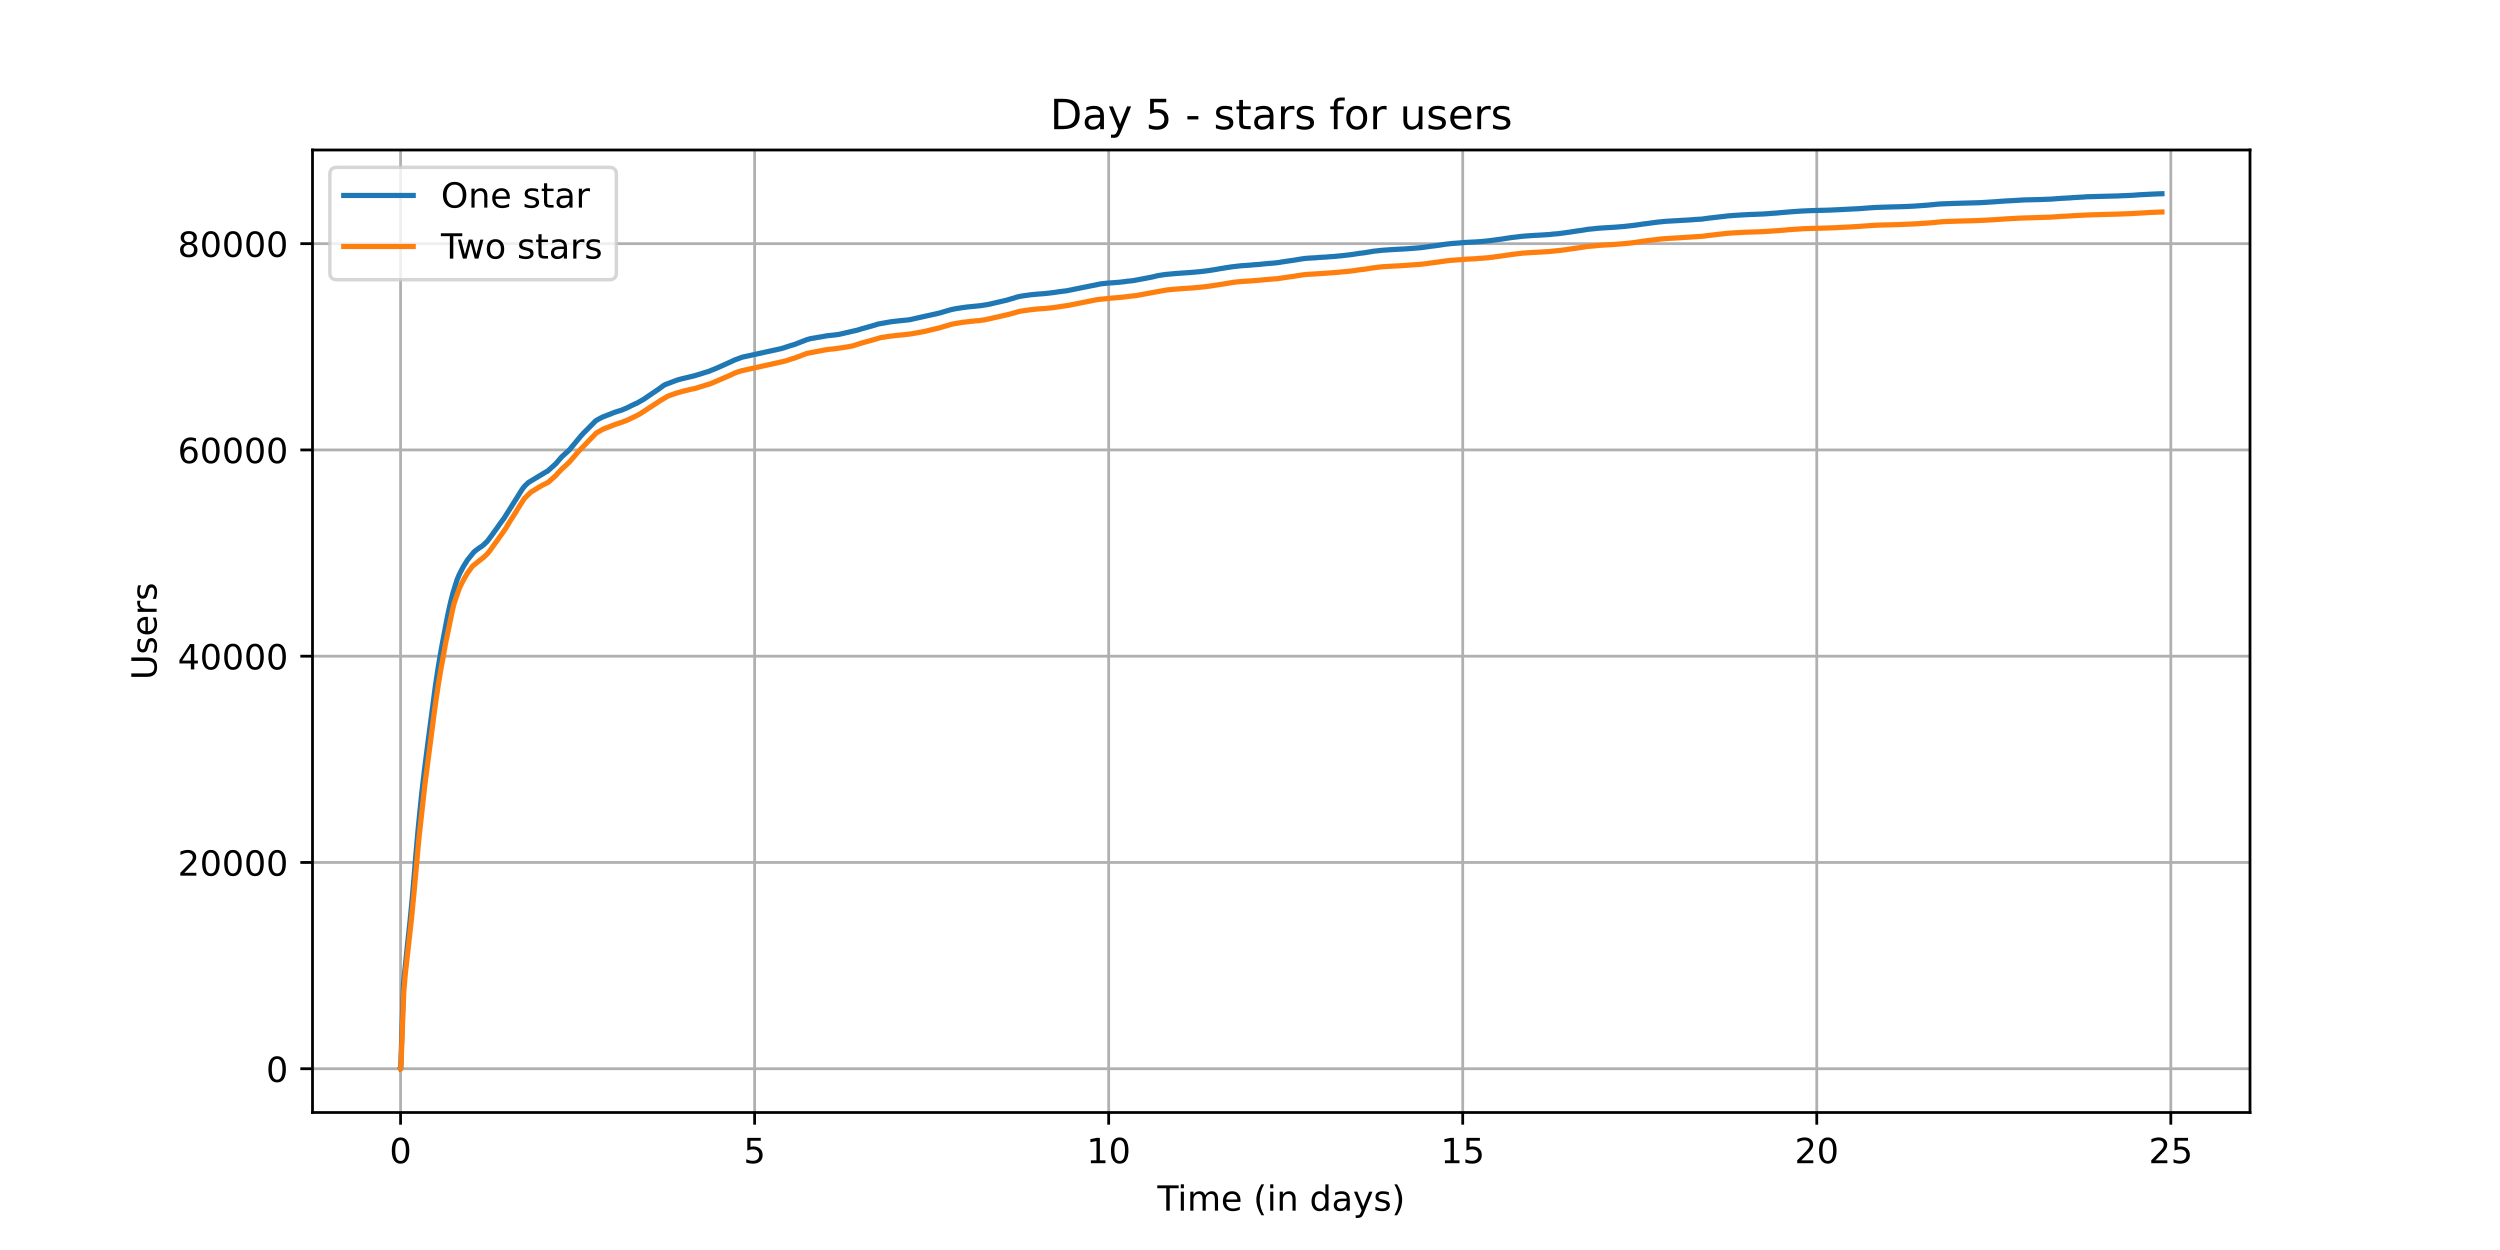 <?xml version="1.0" encoding="utf-8" standalone="no"?>
<!DOCTYPE svg PUBLIC "-//W3C//DTD SVG 1.1//EN"
  "http://www.w3.org/Graphics/SVG/1.1/DTD/svg11.dtd">
<!-- Created with matplotlib (https://matplotlib.org/) -->
<svg height="360pt" version="1.1" viewBox="0 0 720 360" width="720pt" xmlns="http://www.w3.org/2000/svg" xmlns:xlink="http://www.w3.org/1999/xlink">
 <defs>
  <style type="text/css">*{stroke-linecap:butt;stroke-linejoin:round;}</style>
 </defs>
 <g id="figure_1">
  <g id="patch_1">
   <path d="M 0 360 
L 720 360 
L 720 0 
L 0 0 
z
" style="fill:#ffffff;"/>
  </g>
  <g id="axes_1">
   <g id="patch_2">
    <path d="M 90 320.4 
L 648 320.4 
L 648 43.2 
L 90 43.2 
z
" style="fill:#ffffff;"/>
   </g>
   <g id="matplotlib.axis_1">
    <g id="xtick_1">
     <g id="line2d_1">
      <path clip-path="url(#p80c364d1a5)" d="M 115.364 320.4 
L 115.364 43.2 
" style="fill:none;stroke:#b0b0b0;stroke-linecap:square;stroke-width:0.8;"/>
     </g>
     <g id="line2d_2">
      <defs>
       <path d="M 0 0 
L 0 3.5 
" id="m6f79f2ce32" style="stroke:#000000;stroke-width:0.8;"/>
      </defs>
      <g>
       <use style="stroke:#000000;stroke-width:0.8;" x="115.364" xlink:href="#m6f79f2ce32" y="320.4"/>
      </g>
     </g>
     <g id="text_1">
      <!-- 0 -->
      <g transform="translate(112.182 334.998)scale(0.1 -0.1)">
       <defs>
        <path d="M 31.781 66.406 
Q 24.172 66.406 20.328 58.906 
Q 16.5 51.422 16.5 36.375 
Q 16.5 21.391 20.328 13.891 
Q 24.172 6.391 31.781 6.391 
Q 39.453 6.391 43.281 13.891 
Q 47.125 21.391 47.125 36.375 
Q 47.125 51.422 43.281 58.906 
Q 39.453 66.406 31.781 66.406 
z
M 31.781 74.219 
Q 44.047 74.219 50.516 64.516 
Q 56.984 54.828 56.984 36.375 
Q 56.984 17.969 50.516 8.266 
Q 44.047 -1.422 31.781 -1.422 
Q 19.531 -1.422 13.062 8.266 
Q 6.594 17.969 6.594 36.375 
Q 6.594 54.828 13.062 64.516 
Q 19.531 74.219 31.781 74.219 
z
" id="DejaVuSans-48"/>
       </defs>
       <use xlink:href="#DejaVuSans-48"/>
      </g>
     </g>
    </g>
    <g id="xtick_2">
     <g id="line2d_3">
      <path clip-path="url(#p80c364d1a5)" d="M 217.33 320.4 
L 217.33 43.2 
" style="fill:none;stroke:#b0b0b0;stroke-linecap:square;stroke-width:0.8;"/>
     </g>
     <g id="line2d_4">
      <g>
       <use style="stroke:#000000;stroke-width:0.8;" x="217.33" xlink:href="#m6f79f2ce32" y="320.4"/>
      </g>
     </g>
     <g id="text_2">
      <!-- 5 -->
      <g transform="translate(214.149 334.998)scale(0.1 -0.1)">
       <defs>
        <path d="M 10.797 72.906 
L 49.516 72.906 
L 49.516 64.594 
L 19.828 64.594 
L 19.828 46.734 
Q 21.969 47.469 24.109 47.828 
Q 26.266 48.188 28.422 48.188 
Q 40.625 48.188 47.75 41.5 
Q 54.891 34.812 54.891 23.391 
Q 54.891 11.625 47.562 5.094 
Q 40.234 -1.422 26.906 -1.422 
Q 22.312 -1.422 17.547 -0.641 
Q 12.797 0.141 7.719 1.703 
L 7.719 11.625 
Q 12.109 9.234 16.797 8.062 
Q 21.484 6.891 26.703 6.891 
Q 35.156 6.891 40.078 11.328 
Q 45.016 15.766 45.016 23.391 
Q 45.016 31 40.078 35.438 
Q 35.156 39.891 26.703 39.891 
Q 22.75 39.891 18.812 39.016 
Q 14.891 38.141 10.797 36.281 
z
" id="DejaVuSans-53"/>
       </defs>
       <use xlink:href="#DejaVuSans-53"/>
      </g>
     </g>
    </g>
    <g id="xtick_3">
     <g id="line2d_5">
      <path clip-path="url(#p80c364d1a5)" d="M 319.296 320.4 
L 319.296 43.2 
" style="fill:none;stroke:#b0b0b0;stroke-linecap:square;stroke-width:0.8;"/>
     </g>
     <g id="line2d_6">
      <g>
       <use style="stroke:#000000;stroke-width:0.8;" x="319.296" xlink:href="#m6f79f2ce32" y="320.4"/>
      </g>
     </g>
     <g id="text_3">
      <!-- 10 -->
      <g transform="translate(312.934 334.998)scale(0.1 -0.1)">
       <defs>
        <path d="M 12.406 8.297 
L 28.516 8.297 
L 28.516 63.922 
L 10.984 60.406 
L 10.984 69.391 
L 28.422 72.906 
L 38.281 72.906 
L 38.281 8.297 
L 54.391 8.297 
L 54.391 0 
L 12.406 0 
z
" id="DejaVuSans-49"/>
       </defs>
       <use xlink:href="#DejaVuSans-49"/>
       <use x="63.623" xlink:href="#DejaVuSans-48"/>
      </g>
     </g>
    </g>
    <g id="xtick_4">
     <g id="line2d_7">
      <path clip-path="url(#p80c364d1a5)" d="M 421.262 320.4 
L 421.262 43.2 
" style="fill:none;stroke:#b0b0b0;stroke-linecap:square;stroke-width:0.8;"/>
     </g>
     <g id="line2d_8">
      <g>
       <use style="stroke:#000000;stroke-width:0.8;" x="421.262" xlink:href="#m6f79f2ce32" y="320.4"/>
      </g>
     </g>
     <g id="text_4">
      <!-- 15 -->
      <g transform="translate(414.9 334.998)scale(0.1 -0.1)">
       <use xlink:href="#DejaVuSans-49"/>
       <use x="63.623" xlink:href="#DejaVuSans-53"/>
      </g>
     </g>
    </g>
    <g id="xtick_5">
     <g id="line2d_9">
      <path clip-path="url(#p80c364d1a5)" d="M 523.229 320.4 
L 523.229 43.2 
" style="fill:none;stroke:#b0b0b0;stroke-linecap:square;stroke-width:0.8;"/>
     </g>
     <g id="line2d_10">
      <g>
       <use style="stroke:#000000;stroke-width:0.8;" x="523.229" xlink:href="#m6f79f2ce32" y="320.4"/>
      </g>
     </g>
     <g id="text_5">
      <!-- 20 -->
      <g transform="translate(516.866 334.998)scale(0.1 -0.1)">
       <defs>
        <path d="M 19.188 8.297 
L 53.609 8.297 
L 53.609 0 
L 7.328 0 
L 7.328 8.297 
Q 12.938 14.109 22.625 23.891 
Q 32.328 33.688 34.812 36.531 
Q 39.547 41.844 41.422 45.531 
Q 43.312 49.219 43.312 52.781 
Q 43.312 58.594 39.234 62.25 
Q 35.156 65.922 28.609 65.922 
Q 23.969 65.922 18.812 64.312 
Q 13.672 62.703 7.812 59.422 
L 7.812 69.391 
Q 13.766 71.781 18.938 73 
Q 24.125 74.219 28.422 74.219 
Q 39.75 74.219 46.484 68.547 
Q 53.219 62.891 53.219 53.422 
Q 53.219 48.922 51.531 44.891 
Q 49.859 40.875 45.406 35.406 
Q 44.188 33.984 37.641 27.219 
Q 31.109 20.453 19.188 8.297 
z
" id="DejaVuSans-50"/>
       </defs>
       <use xlink:href="#DejaVuSans-50"/>
       <use x="63.623" xlink:href="#DejaVuSans-48"/>
      </g>
     </g>
    </g>
    <g id="xtick_6">
     <g id="line2d_11">
      <path clip-path="url(#p80c364d1a5)" d="M 625.195 320.4 
L 625.195 43.2 
" style="fill:none;stroke:#b0b0b0;stroke-linecap:square;stroke-width:0.8;"/>
     </g>
     <g id="line2d_12">
      <g>
       <use style="stroke:#000000;stroke-width:0.8;" x="625.195" xlink:href="#m6f79f2ce32" y="320.4"/>
      </g>
     </g>
     <g id="text_6">
      <!-- 25 -->
      <g transform="translate(618.832 334.998)scale(0.1 -0.1)">
       <use xlink:href="#DejaVuSans-50"/>
       <use x="63.623" xlink:href="#DejaVuSans-53"/>
      </g>
     </g>
    </g>
    <g id="text_7">
     <!-- Time (in days) -->
     <g transform="translate(333.327 348.677)scale(0.1 -0.1)">
      <defs>
       <path d="M -0.297 72.906 
L 61.375 72.906 
L 61.375 64.594 
L 35.5 64.594 
L 35.5 0 
L 25.594 0 
L 25.594 64.594 
L -0.297 64.594 
z
" id="DejaVuSans-84"/>
       <path d="M 9.422 54.688 
L 18.406 54.688 
L 18.406 0 
L 9.422 0 
z
M 9.422 75.984 
L 18.406 75.984 
L 18.406 64.594 
L 9.422 64.594 
z
" id="DejaVuSans-105"/>
       <path d="M 52 44.188 
Q 55.375 50.25 60.062 53.125 
Q 64.75 56 71.094 56 
Q 79.641 56 84.281 50.016 
Q 88.922 44.047 88.922 33.016 
L 88.922 0 
L 79.891 0 
L 79.891 32.719 
Q 79.891 40.578 77.094 44.375 
Q 74.312 48.188 68.609 48.188 
Q 61.625 48.188 57.562 43.547 
Q 53.516 38.922 53.516 30.906 
L 53.516 0 
L 44.484 0 
L 44.484 32.719 
Q 44.484 40.625 41.703 44.406 
Q 38.922 48.188 33.109 48.188 
Q 26.219 48.188 22.156 43.531 
Q 18.109 38.875 18.109 30.906 
L 18.109 0 
L 9.078 0 
L 9.078 54.688 
L 18.109 54.688 
L 18.109 46.188 
Q 21.188 51.219 25.484 53.609 
Q 29.781 56 35.688 56 
Q 41.656 56 45.828 52.969 
Q 50 49.953 52 44.188 
z
" id="DejaVuSans-109"/>
       <path d="M 56.203 29.594 
L 56.203 25.203 
L 14.891 25.203 
Q 15.484 15.922 20.484 11.062 
Q 25.484 6.203 34.422 6.203 
Q 39.594 6.203 44.453 7.469 
Q 49.312 8.734 54.109 11.281 
L 54.109 2.781 
Q 49.266 0.734 44.188 -0.344 
Q 39.109 -1.422 33.891 -1.422 
Q 20.797 -1.422 13.156 6.188 
Q 5.516 13.812 5.516 26.812 
Q 5.516 40.234 12.766 48.109 
Q 20.016 56 32.328 56 
Q 43.359 56 49.781 48.891 
Q 56.203 41.797 56.203 29.594 
z
M 47.219 32.234 
Q 47.125 39.594 43.094 43.984 
Q 39.062 48.391 32.422 48.391 
Q 24.906 48.391 20.391 44.141 
Q 15.875 39.891 15.188 32.172 
z
" id="DejaVuSans-101"/>
       <path id="DejaVuSans-32"/>
       <path d="M 31 75.875 
Q 24.469 64.656 21.281 53.656 
Q 18.109 42.672 18.109 31.391 
Q 18.109 20.125 21.312 9.062 
Q 24.516 -2 31 -13.188 
L 23.188 -13.188 
Q 15.875 -1.703 12.234 9.375 
Q 8.594 20.453 8.594 31.391 
Q 8.594 42.281 12.203 53.312 
Q 15.828 64.359 23.188 75.875 
z
" id="DejaVuSans-40"/>
       <path d="M 54.891 33.016 
L 54.891 0 
L 45.906 0 
L 45.906 32.719 
Q 45.906 40.484 42.875 44.328 
Q 39.844 48.188 33.797 48.188 
Q 26.516 48.188 22.312 43.547 
Q 18.109 38.922 18.109 30.906 
L 18.109 0 
L 9.078 0 
L 9.078 54.688 
L 18.109 54.688 
L 18.109 46.188 
Q 21.344 51.125 25.703 53.562 
Q 30.078 56 35.797 56 
Q 45.219 56 50.047 50.172 
Q 54.891 44.344 54.891 33.016 
z
" id="DejaVuSans-110"/>
       <path d="M 45.406 46.391 
L 45.406 75.984 
L 54.391 75.984 
L 54.391 0 
L 45.406 0 
L 45.406 8.203 
Q 42.578 3.328 38.25 0.953 
Q 33.938 -1.422 27.875 -1.422 
Q 17.969 -1.422 11.734 6.484 
Q 5.516 14.406 5.516 27.297 
Q 5.516 40.188 11.734 48.094 
Q 17.969 56 27.875 56 
Q 33.938 56 38.25 53.625 
Q 42.578 51.266 45.406 46.391 
z
M 14.797 27.297 
Q 14.797 17.391 18.875 11.75 
Q 22.953 6.109 30.078 6.109 
Q 37.203 6.109 41.297 11.75 
Q 45.406 17.391 45.406 27.297 
Q 45.406 37.203 41.297 42.844 
Q 37.203 48.484 30.078 48.484 
Q 22.953 48.484 18.875 42.844 
Q 14.797 37.203 14.797 27.297 
z
" id="DejaVuSans-100"/>
       <path d="M 34.281 27.484 
Q 23.391 27.484 19.188 25 
Q 14.984 22.516 14.984 16.5 
Q 14.984 11.719 18.141 8.906 
Q 21.297 6.109 26.703 6.109 
Q 34.188 6.109 38.703 11.406 
Q 43.219 16.703 43.219 25.484 
L 43.219 27.484 
z
M 52.203 31.203 
L 52.203 0 
L 43.219 0 
L 43.219 8.297 
Q 40.141 3.328 35.547 0.953 
Q 30.953 -1.422 24.312 -1.422 
Q 15.922 -1.422 10.953 3.297 
Q 6 8.016 6 15.922 
Q 6 25.141 12.172 29.828 
Q 18.359 34.516 30.609 34.516 
L 43.219 34.516 
L 43.219 35.406 
Q 43.219 41.609 39.141 45 
Q 35.062 48.391 27.688 48.391 
Q 23 48.391 18.547 47.266 
Q 14.109 46.141 10.016 43.891 
L 10.016 52.203 
Q 14.938 54.109 19.578 55.047 
Q 24.219 56 28.609 56 
Q 40.484 56 46.344 49.844 
Q 52.203 43.703 52.203 31.203 
z
" id="DejaVuSans-97"/>
       <path d="M 32.172 -5.078 
Q 28.375 -14.844 24.75 -17.812 
Q 21.141 -20.797 15.094 -20.797 
L 7.906 -20.797 
L 7.906 -13.281 
L 13.188 -13.281 
Q 16.891 -13.281 18.938 -11.516 
Q 21 -9.766 23.484 -3.219 
L 25.094 0.875 
L 2.984 54.688 
L 12.5 54.688 
L 29.594 11.922 
L 46.688 54.688 
L 56.203 54.688 
z
" id="DejaVuSans-121"/>
       <path d="M 44.281 53.078 
L 44.281 44.578 
Q 40.484 46.531 36.375 47.5 
Q 32.281 48.484 27.875 48.484 
Q 21.188 48.484 17.844 46.438 
Q 14.5 44.391 14.5 40.281 
Q 14.5 37.156 16.891 35.375 
Q 19.281 33.594 26.516 31.984 
L 29.594 31.297 
Q 39.156 29.25 43.188 25.516 
Q 47.219 21.781 47.219 15.094 
Q 47.219 7.469 41.188 3.016 
Q 35.156 -1.422 24.609 -1.422 
Q 20.219 -1.422 15.453 -0.562 
Q 10.688 0.297 5.422 2 
L 5.422 11.281 
Q 10.406 8.688 15.234 7.391 
Q 20.062 6.109 24.812 6.109 
Q 31.156 6.109 34.562 8.281 
Q 37.984 10.453 37.984 14.406 
Q 37.984 18.062 35.516 20.016 
Q 33.062 21.969 24.703 23.781 
L 21.578 24.516 
Q 13.234 26.266 9.516 29.906 
Q 5.812 33.547 5.812 39.891 
Q 5.812 47.609 11.281 51.797 
Q 16.75 56 26.812 56 
Q 31.781 56 36.172 55.266 
Q 40.578 54.547 44.281 53.078 
z
" id="DejaVuSans-115"/>
       <path d="M 8.016 75.875 
L 15.828 75.875 
Q 23.141 64.359 26.781 53.312 
Q 30.422 42.281 30.422 31.391 
Q 30.422 20.453 26.781 9.375 
Q 23.141 -1.703 15.828 -13.188 
L 8.016 -13.188 
Q 14.5 -2 17.703 9.062 
Q 20.906 20.125 20.906 31.391 
Q 20.906 42.672 17.703 53.656 
Q 14.5 64.656 8.016 75.875 
z
" id="DejaVuSans-41"/>
      </defs>
      <use xlink:href="#DejaVuSans-84"/>
      <use x="57.959" xlink:href="#DejaVuSans-105"/>
      <use x="85.742" xlink:href="#DejaVuSans-109"/>
      <use x="183.154" xlink:href="#DejaVuSans-101"/>
      <use x="244.678" xlink:href="#DejaVuSans-32"/>
      <use x="276.465" xlink:href="#DejaVuSans-40"/>
      <use x="315.479" xlink:href="#DejaVuSans-105"/>
      <use x="343.262" xlink:href="#DejaVuSans-110"/>
      <use x="406.641" xlink:href="#DejaVuSans-32"/>
      <use x="438.428" xlink:href="#DejaVuSans-100"/>
      <use x="501.904" xlink:href="#DejaVuSans-97"/>
      <use x="563.184" xlink:href="#DejaVuSans-121"/>
      <use x="622.363" xlink:href="#DejaVuSans-115"/>
      <use x="674.463" xlink:href="#DejaVuSans-41"/>
     </g>
    </g>
   </g>
   <g id="matplotlib.axis_2">
    <g id="ytick_1">
     <g id="line2d_13">
      <path clip-path="url(#p80c364d1a5)" d="M 90 307.8 
L 648 307.8 
" style="fill:none;stroke:#b0b0b0;stroke-linecap:square;stroke-width:0.8;"/>
     </g>
     <g id="line2d_14">
      <defs>
       <path d="M 0 0 
L -3.5 0 
" id="m1315f79faf" style="stroke:#000000;stroke-width:0.8;"/>
      </defs>
      <g>
       <use style="stroke:#000000;stroke-width:0.8;" x="90" xlink:href="#m1315f79faf" y="307.8"/>
      </g>
     </g>
     <g id="text_8">
      <!-- 0 -->
      <g transform="translate(76.638 311.599)scale(0.1 -0.1)">
       <use xlink:href="#DejaVuSans-48"/>
      </g>
     </g>
    </g>
    <g id="ytick_2">
     <g id="line2d_15">
      <path clip-path="url(#p80c364d1a5)" d="M 90 248.395 
L 648 248.395 
" style="fill:none;stroke:#b0b0b0;stroke-linecap:square;stroke-width:0.8;"/>
     </g>
     <g id="line2d_16">
      <g>
       <use style="stroke:#000000;stroke-width:0.8;" x="90" xlink:href="#m1315f79faf" y="248.395"/>
      </g>
     </g>
     <g id="text_9">
      <!-- 20000 -->
      <g transform="translate(51.188 252.194)scale(0.1 -0.1)">
       <use xlink:href="#DejaVuSans-50"/>
       <use x="63.623" xlink:href="#DejaVuSans-48"/>
       <use x="127.246" xlink:href="#DejaVuSans-48"/>
       <use x="190.869" xlink:href="#DejaVuSans-48"/>
       <use x="254.492" xlink:href="#DejaVuSans-48"/>
      </g>
     </g>
    </g>
    <g id="ytick_3">
     <g id="line2d_17">
      <path clip-path="url(#p80c364d1a5)" d="M 90 188.99 
L 648 188.99 
" style="fill:none;stroke:#b0b0b0;stroke-linecap:square;stroke-width:0.8;"/>
     </g>
     <g id="line2d_18">
      <g>
       <use style="stroke:#000000;stroke-width:0.8;" x="90" xlink:href="#m1315f79faf" y="188.99"/>
      </g>
     </g>
     <g id="text_10">
      <!-- 40000 -->
      <g transform="translate(51.188 192.789)scale(0.1 -0.1)">
       <defs>
        <path d="M 37.797 64.312 
L 12.891 25.391 
L 37.797 25.391 
z
M 35.203 72.906 
L 47.609 72.906 
L 47.609 25.391 
L 58.016 25.391 
L 58.016 17.188 
L 47.609 17.188 
L 47.609 0 
L 37.797 0 
L 37.797 17.188 
L 4.891 17.188 
L 4.891 26.703 
z
" id="DejaVuSans-52"/>
       </defs>
       <use xlink:href="#DejaVuSans-52"/>
       <use x="63.623" xlink:href="#DejaVuSans-48"/>
       <use x="127.246" xlink:href="#DejaVuSans-48"/>
       <use x="190.869" xlink:href="#DejaVuSans-48"/>
       <use x="254.492" xlink:href="#DejaVuSans-48"/>
      </g>
     </g>
    </g>
    <g id="ytick_4">
     <g id="line2d_19">
      <path clip-path="url(#p80c364d1a5)" d="M 90 129.584 
L 648 129.584 
" style="fill:none;stroke:#b0b0b0;stroke-linecap:square;stroke-width:0.8;"/>
     </g>
     <g id="line2d_20">
      <g>
       <use style="stroke:#000000;stroke-width:0.8;" x="90" xlink:href="#m1315f79faf" y="129.584"/>
      </g>
     </g>
     <g id="text_11">
      <!-- 60000 -->
      <g transform="translate(51.188 133.383)scale(0.1 -0.1)">
       <defs>
        <path d="M 33.016 40.375 
Q 26.375 40.375 22.484 35.828 
Q 18.609 31.297 18.609 23.391 
Q 18.609 15.531 22.484 10.953 
Q 26.375 6.391 33.016 6.391 
Q 39.656 6.391 43.531 10.953 
Q 47.406 15.531 47.406 23.391 
Q 47.406 31.297 43.531 35.828 
Q 39.656 40.375 33.016 40.375 
z
M 52.594 71.297 
L 52.594 62.312 
Q 48.875 64.062 45.094 64.984 
Q 41.312 65.922 37.594 65.922 
Q 27.828 65.922 22.672 59.328 
Q 17.531 52.734 16.797 39.406 
Q 19.672 43.656 24.016 45.922 
Q 28.375 48.188 33.594 48.188 
Q 44.578 48.188 50.953 41.516 
Q 57.328 34.859 57.328 23.391 
Q 57.328 12.156 50.688 5.359 
Q 44.047 -1.422 33.016 -1.422 
Q 20.359 -1.422 13.672 8.266 
Q 6.984 17.969 6.984 36.375 
Q 6.984 53.656 15.188 63.938 
Q 23.391 74.219 37.203 74.219 
Q 40.922 74.219 44.703 73.484 
Q 48.484 72.75 52.594 71.297 
z
" id="DejaVuSans-54"/>
       </defs>
       <use xlink:href="#DejaVuSans-54"/>
       <use x="63.623" xlink:href="#DejaVuSans-48"/>
       <use x="127.246" xlink:href="#DejaVuSans-48"/>
       <use x="190.869" xlink:href="#DejaVuSans-48"/>
       <use x="254.492" xlink:href="#DejaVuSans-48"/>
      </g>
     </g>
    </g>
    <g id="ytick_5">
     <g id="line2d_21">
      <path clip-path="url(#p80c364d1a5)" d="M 90 70.179 
L 648 70.179 
" style="fill:none;stroke:#b0b0b0;stroke-linecap:square;stroke-width:0.8;"/>
     </g>
     <g id="line2d_22">
      <g>
       <use style="stroke:#000000;stroke-width:0.8;" x="90" xlink:href="#m1315f79faf" y="70.179"/>
      </g>
     </g>
     <g id="text_12">
      <!-- 80000 -->
      <g transform="translate(51.188 73.978)scale(0.1 -0.1)">
       <defs>
        <path d="M 31.781 34.625 
Q 24.75 34.625 20.719 30.859 
Q 16.703 27.094 16.703 20.516 
Q 16.703 13.922 20.719 10.156 
Q 24.75 6.391 31.781 6.391 
Q 38.812 6.391 42.859 10.172 
Q 46.922 13.969 46.922 20.516 
Q 46.922 27.094 42.891 30.859 
Q 38.875 34.625 31.781 34.625 
z
M 21.922 38.812 
Q 15.578 40.375 12.031 44.719 
Q 8.5 49.078 8.5 55.328 
Q 8.5 64.062 14.719 69.141 
Q 20.953 74.219 31.781 74.219 
Q 42.672 74.219 48.875 69.141 
Q 55.078 64.062 55.078 55.328 
Q 55.078 49.078 51.531 44.719 
Q 48 40.375 41.703 38.812 
Q 48.828 37.156 52.797 32.312 
Q 56.781 27.484 56.781 20.516 
Q 56.781 9.906 50.312 4.234 
Q 43.844 -1.422 31.781 -1.422 
Q 19.734 -1.422 13.25 4.234 
Q 6.781 9.906 6.781 20.516 
Q 6.781 27.484 10.781 32.312 
Q 14.797 37.156 21.922 38.812 
z
M 18.312 54.391 
Q 18.312 48.734 21.844 45.562 
Q 25.391 42.391 31.781 42.391 
Q 38.141 42.391 41.719 45.562 
Q 45.312 48.734 45.312 54.391 
Q 45.312 60.062 41.719 63.234 
Q 38.141 66.406 31.781 66.406 
Q 25.391 66.406 21.844 63.234 
Q 18.312 60.062 18.312 54.391 
z
" id="DejaVuSans-56"/>
       </defs>
       <use xlink:href="#DejaVuSans-56"/>
       <use x="63.623" xlink:href="#DejaVuSans-48"/>
       <use x="127.246" xlink:href="#DejaVuSans-48"/>
       <use x="190.869" xlink:href="#DejaVuSans-48"/>
       <use x="254.492" xlink:href="#DejaVuSans-48"/>
      </g>
     </g>
    </g>
    <g id="text_13">
     <!-- Users -->
     <g transform="translate(45.108 195.801)rotate(-90)scale(0.1 -0.1)">
      <defs>
       <path d="M 8.688 72.906 
L 18.609 72.906 
L 18.609 28.609 
Q 18.609 16.891 22.844 11.734 
Q 27.094 6.594 36.625 6.594 
Q 46.094 6.594 50.344 11.734 
Q 54.594 16.891 54.594 28.609 
L 54.594 72.906 
L 64.5 72.906 
L 64.5 27.391 
Q 64.5 13.141 57.438 5.859 
Q 50.391 -1.422 36.625 -1.422 
Q 22.797 -1.422 15.734 5.859 
Q 8.688 13.141 8.688 27.391 
z
" id="DejaVuSans-85"/>
       <path d="M 41.109 46.297 
Q 39.594 47.172 37.812 47.578 
Q 36.031 48 33.891 48 
Q 26.266 48 22.188 43.047 
Q 18.109 38.094 18.109 28.812 
L 18.109 0 
L 9.078 0 
L 9.078 54.688 
L 18.109 54.688 
L 18.109 46.188 
Q 20.953 51.172 25.484 53.578 
Q 30.031 56 36.531 56 
Q 37.453 56 38.578 55.875 
Q 39.703 55.766 41.062 55.516 
z
" id="DejaVuSans-114"/>
      </defs>
      <use xlink:href="#DejaVuSans-85"/>
      <use x="73.193" xlink:href="#DejaVuSans-115"/>
      <use x="125.293" xlink:href="#DejaVuSans-101"/>
      <use x="186.816" xlink:href="#DejaVuSans-114"/>
      <use x="227.93" xlink:href="#DejaVuSans-115"/>
     </g>
    </g>
   </g>
   <g id="line2d_23">
    <path clip-path="url(#p80c364d1a5)" d="M 115.364 307.8 
L 115.393 307.785 
L 115.449 306.612 
L 116.192 283.462 
L 117.497 270.734 
L 118.051 265.726 
L 118.695 259.008 
L 119.144 253.833 
L 119.69 247.18 
L 120.389 239.133 
L 121.414 228.904 
L 122.241 221.754 
L 123.305 213.408 
L 125.427 197.303 
L 126.199 192.251 
L 126.598 189.771 
L 127.126 186.786 
L 127.397 185.315 
L 128.252 180.759 
L 128.77 178.077 
L 129.26 175.653 
L 129.793 173.357 
L 130.41 170.898 
L 131.633 166.977 
L 131.684 166.855 
L 132.259 165.48 
L 132.791 164.437 
L 133.52 163.062 
L 133.682 162.804 
L 133.955 162.37 
L 134.314 161.806 
L 134.642 161.253 
L 136.493 158.981 
L 137.137 158.437 
L 137.614 158.09 
L 138.491 157.487 
L 138.673 157.383 
L 139.248 156.931 
L 140.371 155.847 
L 141.634 154.154 
L 141.915 153.777 
L 142.645 152.743 
L 142.799 152.568 
L 143.613 151.389 
L 143.838 151.062 
L 144.273 150.465 
L 144.89 149.619 
L 145.016 149.491 
L 147.599 145.374 
L 149.255 142.754 
L 149.549 142.255 
L 150.083 141.397 
L 150.672 140.521 
L 151.037 140.093 
L 151.248 139.838 
L 151.5 139.621 
L 152.076 139.059 
L 152.202 138.95 
L 157.212 135.926 
L 157.661 135.718 
L 160.061 133.564 
L 161.801 131.551 
L 162.054 131.328 
L 164.117 129.43 
L 164.51 128.913 
L 167.5 125.328 
L 167.655 125.191 
L 167.922 124.873 
L 168.202 124.582 
L 168.413 124.386 
L 171.488 121.268 
L 171.684 121.125 
L 171.965 120.935 
L 173.06 120.353 
L 173.467 120.148 
L 177.046 118.737 
L 177.411 118.627 
L 177.818 118.49 
L 178.141 118.383 
L 178.464 118.309 
L 179.224 118.039 
L 179.576 117.881 
L 180.083 117.662 
L 180.322 117.599 
L 180.505 117.495 
L 180.799 117.332 
L 181.291 117.118 
L 181.768 116.851 
L 182.274 116.631 
L 182.68 116.426 
L 182.905 116.322 
L 183.453 116.099 
L 183.733 115.93 
L 184.225 115.657 
L 184.505 115.49 
L 184.758 115.348 
L 185.516 114.908 
L 186.007 114.561 
L 188.689 112.743 
L 189.517 112.19 
L 189.728 112.039 
L 191.104 111.023 
L 191.314 110.925 
L 191.525 110.785 
L 194.487 109.66 
L 194.754 109.55 
L 195.737 109.253 
L 196.158 109.143 
L 199.751 108.282 
L 200.059 108.213 
L 201.084 107.887 
L 201.449 107.786 
L 202.501 107.453 
L 202.922 107.31 
L 204.228 106.924 
L 204.58 106.764 
L 205.1 106.544 
L 205.605 106.357 
L 206.124 106.137 
L 206.363 106.036 
L 206.868 105.816 
L 207.542 105.522 
L 207.78 105.415 
L 211.234 103.85 
L 211.543 103.681 
L 213.775 102.864 
L 224.916 100.416 
L 225.83 100.146 
L 226.701 99.852 
L 227.866 99.472 
L 228.259 99.374 
L 228.47 99.311 
L 228.863 99.193 
L 232.207 97.886 
L 232.558 97.776 
L 233.428 97.523 
L 236.209 97.051 
L 236.925 96.944 
L 237.514 96.816 
L 238.202 96.706 
L 238.455 96.668 
L 239.55 96.558 
L 240.588 96.448 
L 241.318 96.338 
L 241.753 96.273 
L 247.09 95.04 
L 248.199 94.684 
L 248.62 94.574 
L 250.248 94.113 
L 251.006 93.908 
L 251.343 93.813 
L 251.497 93.754 
L 251.89 93.647 
L 252.283 93.522 
L 252.578 93.421 
L 252.803 93.341 
L 256.439 92.691 
L 257.337 92.581 
L 257.73 92.533 
L 258.643 92.426 
L 259.007 92.394 
L 260.046 92.284 
L 261.014 92.192 
L 261.941 92.082 
L 270.489 90.178 
L 271.373 89.922 
L 271.724 89.812 
L 272.103 89.7 
L 272.875 89.486 
L 273.226 89.376 
L 274.096 89.123 
L 274.7 89.013 
L 275.261 88.898 
L 275.949 88.788 
L 276.37 88.725 
L 277.071 88.615 
L 278.503 88.419 
L 282.209 88.051 
L 284.09 87.769 
L 284.722 87.659 
L 289.803 86.48 
L 291.108 86.097 
L 291.36 86.022 
L 291.796 85.913 
L 292.694 85.613 
L 293.087 85.494 
L 293.663 85.384 
L 293.999 85.298 
L 295.613 85.066 
L 296.371 84.959 
L 296.638 84.92 
L 297.704 84.811 
L 298.687 84.716 
L 300.175 84.606 
L 300.511 84.582 
L 301.508 84.481 
L 302.518 84.371 
L 303.894 84.196 
L 304.54 84.086 
L 306.085 83.875 
L 307.082 83.765 
L 317.021 81.757 
L 317.961 81.647 
L 319.014 81.537 
L 320.6 81.427 
L 321.486 81.353 
L 322.793 81.243 
L 324.014 81.095 
L 324.715 80.985 
L 325.6 80.911 
L 326.498 80.801 
L 331.382 79.871 
L 331.916 79.764 
L 332.618 79.586 
L 333.053 79.479 
L 333.629 79.351 
L 335.567 79.057 
L 336.676 78.95 
L 337.027 78.921 
L 338.206 78.811 
L 338.571 78.778 
L 339.988 78.668 
L 340.69 78.629 
L 342.29 78.52 
L 343.132 78.451 
L 344.451 78.344 
L 344.83 78.3 
L 346.037 78.19 
L 347.287 78.035 
L 348.143 77.925 
L 350.473 77.548 
L 351.035 77.438 
L 353.212 77.085 
L 353.955 76.975 
L 354.433 76.892 
L 355.289 76.782 
L 356.426 76.651 
L 357.423 76.541 
L 358.237 76.482 
L 359.908 76.372 
L 360.904 76.271 
L 362.463 76.161 
L 362.814 76.131 
L 363.937 76.007 
L 365.102 75.897 
L 365.916 75.834 
L 367.292 75.725 
L 368.695 75.543 
L 369.173 75.436 
L 369.551 75.395 
L 371.446 75.11 
L 372.274 75 
L 374.844 74.572 
L 375.617 74.465 
L 376.01 74.421 
L 376.88 74.346 
L 378.915 74.236 
L 379.855 74.147 
L 381.89 74.037 
L 382.816 73.951 
L 384.486 73.841 
L 385.581 73.723 
L 386.718 73.616 
L 387.097 73.571 
L 388.023 73.461 
L 388.276 73.429 
L 389.244 73.322 
L 389.708 73.247 
L 391.658 72.944 
L 392.698 72.834 
L 395.001 72.454 
L 395.576 72.344 
L 395.928 72.315 
L 396.952 72.205 
L 398.061 72.08 
L 399.676 71.97 
L 400.475 71.914 
L 402.286 71.807 
L 402.595 71.792 
L 404.756 71.682 
L 405.612 71.614 
L 407.086 71.504 
L 407.942 71.435 
L 409.191 71.329 
L 409.584 71.281 
L 410.441 71.171 
L 412.223 70.904 
L 413.192 70.797 
L 413.641 70.729 
L 414.455 70.619 
L 416.364 70.331 
L 417.318 70.221 
L 418.357 70.111 
L 419.9 70.001 
L 420.237 69.977 
L 421.444 69.867 
L 422.272 69.805 
L 424.644 69.695 
L 425.346 69.656 
L 426.834 69.546 
L 427.858 69.442 
L 428.967 69.333 
L 430.539 69.11 
L 431.338 69 
L 432.728 68.822 
L 433.374 68.712 
L 435.171 68.441 
L 436.027 68.335 
L 436.406 68.29 
L 437.304 68.186 
L 437.556 68.15 
L 438.553 68.04 
L 439.395 67.972 
L 440.911 67.862 
L 441.683 67.809 
L 443.746 67.699 
L 444.489 67.654 
L 446.189 67.544 
L 447.312 67.417 
L 448.687 67.307 
L 450.02 67.135 
L 450.792 67.028 
L 451.241 66.953 
L 452.139 66.843 
L 454.273 66.508 
L 455.158 66.398 
L 457.474 66.024 
L 458.597 65.917 
L 458.948 65.887 
L 459.819 65.777 
L 460.675 65.706 
L 462.345 65.596 
L 463.075 65.551 
L 464.97 65.444 
L 465.32 65.415 
L 466.696 65.305 
L 467.524 65.239 
L 468.52 65.13 
L 469.657 65.002 
L 470.653 64.892 
L 472.211 64.672 
L 472.899 64.568 
L 473.166 64.524 
L 474.064 64.414 
L 474.457 64.369 
L 475.229 64.259 
L 475.637 64.203 
L 476.409 64.096 
L 476.816 64.045 
L 477.701 63.936 
L 478.627 63.849 
L 479.694 63.74 
L 480.438 63.695 
L 482.361 63.585 
L 483.062 63.549 
L 484.789 63.44 
L 485.448 63.41 
L 487.245 63.3 
L 488.185 63.211 
L 490.091 63.101 
L 490.33 63.077 
L 492.126 62.813 
L 493.249 62.703 
L 493.515 62.661 
L 494.456 62.551 
L 495.537 62.436 
L 496.449 62.326 
L 497.657 62.18 
L 499.075 62.07 
L 499.833 62.02 
L 501.462 61.91 
L 502.135 61.88 
L 504.142 61.77 
L 504.76 61.749 
L 507.524 61.64 
L 507.833 61.628 
L 509.377 61.518 
L 510.247 61.446 
L 511.875 61.337 
L 512.858 61.239 
L 514.219 61.129 
L 515.09 61.054 
L 516.479 60.944 
L 517.237 60.897 
L 518.768 60.787 
L 519.456 60.754 
L 522.08 60.644 
L 522.389 60.633 
L 526.614 60.523 
L 527.273 60.493 
L 529.702 60.383 
L 530.389 60.347 
L 532.508 60.238 
L 532.817 60.226 
L 535.021 60.116 
L 535.722 60.077 
L 537.07 59.967 
L 537.941 59.896 
L 539.556 59.786 
L 540.285 59.742 
L 543.639 59.632 
L 544.271 59.611 
L 548.187 59.504 
L 548.495 59.492 
L 550.825 59.382 
L 551.134 59.37 
L 551.906 59.317 
L 553.422 59.207 
L 553.759 59.18 
L 555.247 59.07 
L 555.626 59.029 
L 556.917 58.922 
L 557.184 58.883 
L 558.349 58.773 
L 559.078 58.732 
L 561.801 58.622 
L 562.447 58.595 
L 566.18 58.485 
L 566.756 58.473 
L 570.391 58.366 
L 570.728 58.34 
L 572.651 58.23 
L 573.451 58.173 
L 575.177 58.063 
L 575.416 58.037 
L 576.89 57.927 
L 577.633 57.879 
L 579.823 57.769 
L 580.595 57.716 
L 582.56 57.606 
L 582.897 57.579 
L 587.515 57.469 
L 588.16 57.443 
L 591.024 57.333 
L 591.403 57.288 
L 592.905 57.178 
L 593.242 57.151 
L 595.165 57.042 
L 595.839 57.012 
L 597.215 56.902 
L 597.959 56.857 
L 600.009 56.748 
L 600.893 56.67 
L 604.894 56.56 
L 605.511 56.543 
L 609.904 56.433 
L 610.606 56.394 
L 613.301 56.284 
L 613.933 56.26 
L 615.406 56.153 
L 615.771 56.118 
L 617.933 56.008 
L 618.65 55.966 
L 620.882 55.859 
L 621.191 55.845 
L 622.636 55.8 
L 622.636 55.8 
" style="fill:none;stroke:#1f77b4;stroke-linecap:square;stroke-width:1.5;"/>
   </g>
   <g id="line2d_24">
    <path clip-path="url(#p80c364d1a5)" d="M 115.364 307.8 
L 115.421 307.755 
L 115.504 306.353 
L 116.286 285.672 
L 116.72 280.586 
L 117.497 273.657 
L 118.457 265.117 
L 119.256 256.854 
L 120.643 241.539 
L 122.326 226.329 
L 125.161 204.515 
L 125.371 203.009 
L 126.318 196.623 
L 126.514 195.524 
L 126.864 193.374 
L 127.425 190.311 
L 128.041 186.881 
L 128.294 185.452 
L 130.368 175.466 
L 130.759 173.921 
L 130.929 173.318 
L 132.315 169.401 
L 133.058 167.829 
L 133.857 166.353 
L 134.011 166.107 
L 134.6 165.094 
L 135.006 164.538 
L 136.059 163.086 
L 139.01 160.713 
L 139.375 160.436 
L 140.441 159.403 
L 140.89 158.85 
L 142.588 156.501 
L 142.841 156.153 
L 143.15 155.749 
L 143.978 154.549 
L 144.385 153.973 
L 144.694 153.566 
L 144.918 153.231 
L 145.241 152.749 
L 145.718 152.084 
L 145.929 151.701 
L 146.476 150.789 
L 146.729 150.358 
L 148.651 147.352 
L 149.03 146.669 
L 149.367 146.149 
L 150.995 143.586 
L 152.735 141.887 
L 152.848 141.792 
L 153.17 141.557 
L 153.465 141.406 
L 153.76 141.234 
L 154.167 140.96 
L 154.476 140.785 
L 155.177 140.328 
L 156.033 139.85 
L 156.23 139.734 
L 157.9 138.902 
L 160.258 136.781 
L 160.496 136.457 
L 160.749 136.175 
L 161.029 135.914 
L 161.535 135.353 
L 161.745 135.115 
L 162.559 134.408 
L 163.963 133.086 
L 165.662 131.114 
L 166.336 130.303 
L 171.741 124.698 
L 173.467 123.721 
L 173.832 123.531 
L 176.779 122.39 
L 177.074 122.283 
L 178.422 121.829 
L 179.351 121.529 
L 179.633 121.389 
L 180.462 121.104 
L 182.512 120.124 
L 183.495 119.625 
L 183.733 119.515 
L 184.014 119.352 
L 184.197 119.269 
L 190.093 115.428 
L 190.388 115.229 
L 192.465 114.029 
L 193.322 113.738 
L 194.894 113.185 
L 195.245 113.079 
L 195.484 113.019 
L 197.281 112.529 
L 197.87 112.395 
L 198.319 112.285 
L 198.67 112.19 
L 199.133 112.083 
L 199.666 111.98 
L 200.228 111.873 
L 201.477 111.46 
L 202.824 111.068 
L 203.119 110.958 
L 204.565 110.542 
L 210.49 107.982 
L 210.813 107.803 
L 211.304 107.595 
L 211.543 107.462 
L 211.81 107.358 
L 212.062 107.287 
L 212.315 107.18 
L 213.424 106.823 
L 213.874 106.713 
L 225.816 104.055 
L 226.659 103.814 
L 227.515 103.526 
L 227.965 103.366 
L 228.358 103.256 
L 228.709 103.164 
L 229.383 102.917 
L 229.706 102.787 
L 230.534 102.501 
L 231.152 102.237 
L 231.462 102.133 
L 231.644 102.065 
L 231.939 101.961 
L 232.431 101.777 
L 237.683 100.77 
L 238.398 100.663 
L 238.848 100.592 
L 240.041 100.485 
L 240.434 100.437 
L 241.15 100.333 
L 241.388 100.306 
L 242.09 100.197 
L 243.874 99.932 
L 244.465 99.825 
L 244.957 99.736 
L 245.532 99.629 
L 246.627 99.282 
L 246.949 99.172 
L 248.058 98.824 
L 249.448 98.426 
L 249.672 98.379 
L 251.272 97.93 
L 252.073 97.71 
L 252.396 97.6 
L 253.379 97.306 
L 253.912 97.197 
L 256.06 96.858 
L 257.141 96.748 
L 257.632 96.659 
L 258.769 96.549 
L 259.751 96.451 
L 260.776 96.341 
L 261.941 96.207 
L 262.742 96.098 
L 266.321 95.447 
L 266.742 95.343 
L 267.093 95.248 
L 270.798 94.366 
L 270.98 94.306 
L 271.977 93.986 
L 272.623 93.828 
L 273.675 93.496 
L 274.377 93.314 
L 277.085 92.848 
L 278.054 92.738 
L 279.346 92.575 
L 280.441 92.468 
L 280.834 92.42 
L 282.181 92.313 
L 282.7 92.212 
L 283.627 92.103 
L 290.476 90.558 
L 290.743 90.478 
L 291.178 90.368 
L 292.652 89.946 
L 293.494 89.711 
L 293.999 89.602 
L 295.613 89.37 
L 296.357 89.26 
L 297.634 89.106 
L 298.757 88.996 
L 299.122 88.957 
L 300.89 88.847 
L 301.901 88.746 
L 302.995 88.636 
L 304.427 88.443 
L 305.101 88.333 
L 305.578 88.247 
L 306.408 88.14 
L 306.815 88.084 
L 307.573 87.974 
L 316.08 86.272 
L 317.119 86.162 
L 318.073 86.073 
L 318.986 85.963 
L 319.968 85.865 
L 321.443 85.755 
L 322.371 85.672 
L 323.537 85.562 
L 324.996 85.369 
L 325.979 85.262 
L 326.372 85.215 
L 327.368 85.105 
L 331.762 84.279 
L 332.379 84.169 
L 336.086 83.504 
L 337.195 83.397 
L 337.588 83.352 
L 338.907 83.242 
L 339.75 83.177 
L 341.153 83.067 
L 341.855 83.028 
L 343.609 82.918 
L 344.648 82.809 
L 345.925 82.699 
L 347.02 82.577 
L 347.89 82.467 
L 348.297 82.414 
L 350.234 82.119 
L 350.951 82.01 
L 351.217 81.962 
L 351.961 81.852 
L 352.411 81.784 
L 355.037 81.335 
L 355.893 81.228 
L 356.258 81.19 
L 357.507 81.08 
L 358.28 81.029 
L 359.992 80.92 
L 360.834 80.854 
L 362.266 80.744 
L 363.165 80.667 
L 364.134 80.557 
L 364.934 80.498 
L 366.155 80.391 
L 366.492 80.364 
L 367.909 80.254 
L 368.302 80.201 
L 369.018 80.091 
L 370.716 79.841 
L 371.446 79.734 
L 371.713 79.696 
L 372.597 79.592 
L 372.92 79.515 
L 375.083 79.173 
L 375.982 79.066 
L 376.333 79.036 
L 378.129 78.926 
L 378.803 78.897 
L 380.346 78.79 
L 380.697 78.76 
L 382.452 78.65 
L 382.83 78.612 
L 384.459 78.502 
L 385.314 78.43 
L 386.311 78.321 
L 387.125 78.258 
L 388.192 78.148 
L 389.258 78.032 
L 390.115 77.925 
L 390.592 77.842 
L 391.252 77.732 
L 391.616 77.697 
L 392.838 77.551 
L 393.568 77.447 
L 393.863 77.391 
L 394.551 77.281 
L 395.015 77.207 
L 396.503 77.008 
L 397.402 76.898 
L 398.328 76.812 
L 400.293 76.702 
L 401.093 76.645 
L 403.311 76.535 
L 403.648 76.512 
L 405.262 76.402 
L 406.076 76.339 
L 407.577 76.229 
L 408.335 76.182 
L 409.57 76.072 
L 410.721 75.941 
L 411.437 75.831 
L 411.704 75.79 
L 413.065 75.618 
L 413.851 75.508 
L 414.244 75.457 
L 414.974 75.35 
L 415.367 75.3 
L 416.167 75.19 
L 416.644 75.11 
L 417.683 75 
L 417.879 74.97 
L 419.62 74.86 
L 420.378 74.813 
L 421.557 74.703 
L 422.413 74.631 
L 424.798 74.522 
L 425.711 74.438 
L 427.395 74.328 
L 427.788 74.281 
L 428.602 74.222 
L 429.556 74.115 
L 429.963 74.064 
L 430.665 73.954 
L 432.068 73.773 
L 432.869 73.663 
L 434.764 73.372 
L 435.536 73.262 
L 436.728 73.12 
L 437.556 73.01 
L 438.595 72.9 
L 440.181 72.79 
L 440.911 72.745 
L 442.862 72.635 
L 443.535 72.603 
L 445.318 72.493 
L 446.047 72.445 
L 448.238 72.223 
L 448.589 72.193 
L 449.655 72.083 
L 450.104 72.012 
L 450.988 71.902 
L 451.508 71.804 
L 452.406 71.694 
L 454.105 71.444 
L 454.933 71.334 
L 457.039 70.999 
L 458.26 70.889 
L 459.131 70.818 
L 460.142 70.714 
L 460.338 70.687 
L 461.194 70.616 
L 463.005 70.509 
L 463.313 70.497 
L 464.015 70.461 
L 465.405 70.354 
L 465.755 70.322 
L 467.327 70.212 
L 467.678 70.182 
L 468.759 70.072 
L 469.839 69.953 
L 470.667 69.843 
L 472.366 69.6 
L 473.124 69.49 
L 474.808 69.249 
L 475.819 69.145 
L 476.072 69.11 
L 477.012 69 
L 478.388 68.825 
L 479.666 68.715 
L 480.438 68.664 
L 482.473 68.554 
L 483.16 68.519 
L 484.718 68.409 
L 485.504 68.355 
L 487.315 68.245 
L 488.115 68.189 
L 489.839 68.079 
L 490.695 68.011 
L 491.368 67.901 
L 491.761 67.85 
L 492.701 67.74 
L 493.852 67.61 
L 494.666 67.5 
L 495.705 67.393 
L 496.716 67.283 
L 497.825 67.161 
L 499.581 67.051 
L 500.254 67.019 
L 502.206 66.909 
L 502.865 66.879 
L 506.219 66.769 
L 506.809 66.754 
L 508.872 66.644 
L 509.728 66.573 
L 511.44 66.463 
L 512.212 66.41 
L 513.574 66.303 
L 513.924 66.27 
L 515.047 66.16 
L 515.749 66.125 
L 517.097 66.015 
L 517.785 65.979 
L 519.343 65.869 
L 520.003 65.839 
L 523.779 65.73 
L 524.354 65.718 
L 527.835 65.608 
L 528.495 65.581 
L 530.431 65.471 
L 531.091 65.444 
L 533.379 65.335 
L 533.729 65.305 
L 535.624 65.195 
L 536.509 65.118 
L 538.193 65.008 
L 539.092 64.931 
L 541.254 64.821 
L 541.857 64.806 
L 546.334 64.696 
L 546.98 64.669 
L 549.618 64.559 
L 549.941 64.541 
L 550.558 64.524 
L 552.439 64.417 
L 552.818 64.375 
L 554.854 64.265 
L 555.752 64.188 
L 557.17 64.078 
L 558.307 63.947 
L 559.654 63.838 
L 560.355 63.799 
L 563.654 63.689 
L 564.271 63.668 
L 568.482 63.558 
L 569.085 63.541 
L 571.345 63.431 
L 572.019 63.398 
L 574.068 63.288 
L 574.897 63.226 
L 576.651 63.116 
L 577.437 63.059 
L 579.318 62.949 
L 580.005 62.917 
L 582.139 62.807 
L 582.785 62.78 
L 586.448 62.67 
L 587.08 62.649 
L 590.392 62.54 
L 591.122 62.498 
L 592.75 62.388 
L 593.607 62.32 
L 595.923 62.21 
L 596.765 62.142 
L 598.788 62.035 
L 599.097 62.02 
L 601.202 61.91 
L 601.82 61.892 
L 605.483 61.782 
L 606.101 61.761 
L 610.48 61.651 
L 611.21 61.61 
L 614.101 61.5 
L 614.859 61.449 
L 616.768 61.34 
L 617.47 61.301 
L 619.239 61.191 
L 619.899 61.164 
L 622.636 61.054 
L 622.636 61.054 
" style="fill:none;stroke:#ff7f0e;stroke-linecap:square;stroke-width:1.5;"/>
   </g>
   <g id="patch_3">
    <path d="M 90 320.4 
L 90 43.2 
" style="fill:none;stroke:#000000;stroke-linecap:square;stroke-linejoin:miter;stroke-width:0.8;"/>
   </g>
   <g id="patch_4">
    <path d="M 648 320.4 
L 648 43.2 
" style="fill:none;stroke:#000000;stroke-linecap:square;stroke-linejoin:miter;stroke-width:0.8;"/>
   </g>
   <g id="patch_5">
    <path d="M 90 320.4 
L 648 320.4 
" style="fill:none;stroke:#000000;stroke-linecap:square;stroke-linejoin:miter;stroke-width:0.8;"/>
   </g>
   <g id="patch_6">
    <path d="M 90 43.2 
L 648 43.2 
" style="fill:none;stroke:#000000;stroke-linecap:square;stroke-linejoin:miter;stroke-width:0.8;"/>
   </g>
   <g id="text_14">
    <!-- Day 5 - stars for users -->
    <g transform="translate(302.426 37.2)scale(0.12 -0.12)">
     <defs>
      <path d="M 19.672 64.797 
L 19.672 8.109 
L 31.594 8.109 
Q 46.688 8.109 53.688 14.938 
Q 60.688 21.781 60.688 36.531 
Q 60.688 51.172 53.688 57.984 
Q 46.688 64.797 31.594 64.797 
z
M 9.812 72.906 
L 30.078 72.906 
Q 51.266 72.906 61.172 64.094 
Q 71.094 55.281 71.094 36.531 
Q 71.094 17.672 61.125 8.828 
Q 51.172 0 30.078 0 
L 9.812 0 
z
" id="DejaVuSans-68"/>
      <path d="M 4.891 31.391 
L 31.203 31.391 
L 31.203 23.391 
L 4.891 23.391 
z
" id="DejaVuSans-45"/>
      <path d="M 18.312 70.219 
L 18.312 54.688 
L 36.812 54.688 
L 36.812 47.703 
L 18.312 47.703 
L 18.312 18.016 
Q 18.312 11.328 20.141 9.422 
Q 21.969 7.516 27.594 7.516 
L 36.812 7.516 
L 36.812 0 
L 27.594 0 
Q 17.188 0 13.234 3.875 
Q 9.281 7.766 9.281 18.016 
L 9.281 47.703 
L 2.688 47.703 
L 2.688 54.688 
L 9.281 54.688 
L 9.281 70.219 
z
" id="DejaVuSans-116"/>
      <path d="M 37.109 75.984 
L 37.109 68.5 
L 28.516 68.5 
Q 23.688 68.5 21.797 66.547 
Q 19.922 64.594 19.922 59.516 
L 19.922 54.688 
L 34.719 54.688 
L 34.719 47.703 
L 19.922 47.703 
L 19.922 0 
L 10.891 0 
L 10.891 47.703 
L 2.297 47.703 
L 2.297 54.688 
L 10.891 54.688 
L 10.891 58.5 
Q 10.891 67.625 15.141 71.797 
Q 19.391 75.984 28.609 75.984 
z
" id="DejaVuSans-102"/>
      <path d="M 30.609 48.391 
Q 23.391 48.391 19.188 42.75 
Q 14.984 37.109 14.984 27.297 
Q 14.984 17.484 19.156 11.844 
Q 23.344 6.203 30.609 6.203 
Q 37.797 6.203 41.984 11.859 
Q 46.188 17.531 46.188 27.297 
Q 46.188 37.016 41.984 42.703 
Q 37.797 48.391 30.609 48.391 
z
M 30.609 56 
Q 42.328 56 49.016 48.375 
Q 55.719 40.766 55.719 27.297 
Q 55.719 13.875 49.016 6.219 
Q 42.328 -1.422 30.609 -1.422 
Q 18.844 -1.422 12.172 6.219 
Q 5.516 13.875 5.516 27.297 
Q 5.516 40.766 12.172 48.375 
Q 18.844 56 30.609 56 
z
" id="DejaVuSans-111"/>
      <path d="M 8.5 21.578 
L 8.5 54.688 
L 17.484 54.688 
L 17.484 21.922 
Q 17.484 14.156 20.5 10.266 
Q 23.531 6.391 29.594 6.391 
Q 36.859 6.391 41.078 11.031 
Q 45.312 15.672 45.312 23.688 
L 45.312 54.688 
L 54.297 54.688 
L 54.297 0 
L 45.312 0 
L 45.312 8.406 
Q 42.047 3.422 37.719 1 
Q 33.406 -1.422 27.688 -1.422 
Q 18.266 -1.422 13.375 4.438 
Q 8.5 10.297 8.5 21.578 
z
M 31.109 56 
z
" id="DejaVuSans-117"/>
     </defs>
     <use xlink:href="#DejaVuSans-68"/>
     <use x="77.002" xlink:href="#DejaVuSans-97"/>
     <use x="138.281" xlink:href="#DejaVuSans-121"/>
     <use x="197.461" xlink:href="#DejaVuSans-32"/>
     <use x="229.248" xlink:href="#DejaVuSans-53"/>
     <use x="292.871" xlink:href="#DejaVuSans-32"/>
     <use x="324.658" xlink:href="#DejaVuSans-45"/>
     <use x="360.742" xlink:href="#DejaVuSans-32"/>
     <use x="392.529" xlink:href="#DejaVuSans-115"/>
     <use x="444.629" xlink:href="#DejaVuSans-116"/>
     <use x="483.838" xlink:href="#DejaVuSans-97"/>
     <use x="545.117" xlink:href="#DejaVuSans-114"/>
     <use x="586.23" xlink:href="#DejaVuSans-115"/>
     <use x="638.33" xlink:href="#DejaVuSans-32"/>
     <use x="670.117" xlink:href="#DejaVuSans-102"/>
     <use x="705.322" xlink:href="#DejaVuSans-111"/>
     <use x="766.504" xlink:href="#DejaVuSans-114"/>
     <use x="807.617" xlink:href="#DejaVuSans-32"/>
     <use x="839.404" xlink:href="#DejaVuSans-117"/>
     <use x="902.783" xlink:href="#DejaVuSans-115"/>
     <use x="954.883" xlink:href="#DejaVuSans-101"/>
     <use x="1016.406" xlink:href="#DejaVuSans-114"/>
     <use x="1057.52" xlink:href="#DejaVuSans-115"/>
    </g>
   </g>
   <g id="legend_1">
    <g id="patch_7">
     <path d="M 97 80.556 
L 175.511 80.556 
Q 177.511 80.556 177.511 78.556 
L 177.511 50.2 
Q 177.511 48.2 175.511 48.2 
L 97 48.2 
Q 95 48.2 95 50.2 
L 95 78.556 
Q 95 80.556 97 80.556 
z
" style="fill:#ffffff;opacity:0.8;stroke:#cccccc;stroke-linejoin:miter;"/>
    </g>
    <g id="line2d_25">
     <path d="M 99 56.298 
L 119 56.298 
" style="fill:none;stroke:#1f77b4;stroke-linecap:square;stroke-width:1.5;"/>
    </g>
    <g id="line2d_26"/>
    <g id="text_15">
     <!-- One star -->
     <g transform="translate(127 59.798)scale(0.1 -0.1)">
      <defs>
       <path d="M 39.406 66.219 
Q 28.656 66.219 22.328 58.203 
Q 16.016 50.203 16.016 36.375 
Q 16.016 22.609 22.328 14.594 
Q 28.656 6.594 39.406 6.594 
Q 50.141 6.594 56.422 14.594 
Q 62.703 22.609 62.703 36.375 
Q 62.703 50.203 56.422 58.203 
Q 50.141 66.219 39.406 66.219 
z
M 39.406 74.219 
Q 54.734 74.219 63.906 63.938 
Q 73.094 53.656 73.094 36.375 
Q 73.094 19.141 63.906 8.859 
Q 54.734 -1.422 39.406 -1.422 
Q 24.031 -1.422 14.812 8.828 
Q 5.609 19.094 5.609 36.375 
Q 5.609 53.656 14.812 63.938 
Q 24.031 74.219 39.406 74.219 
z
" id="DejaVuSans-79"/>
      </defs>
      <use xlink:href="#DejaVuSans-79"/>
      <use x="78.711" xlink:href="#DejaVuSans-110"/>
      <use x="142.09" xlink:href="#DejaVuSans-101"/>
      <use x="203.613" xlink:href="#DejaVuSans-32"/>
      <use x="235.4" xlink:href="#DejaVuSans-115"/>
      <use x="287.5" xlink:href="#DejaVuSans-116"/>
      <use x="326.709" xlink:href="#DejaVuSans-97"/>
      <use x="387.988" xlink:href="#DejaVuSans-114"/>
     </g>
    </g>
    <g id="line2d_27">
     <path d="M 99 70.977 
L 119 70.977 
" style="fill:none;stroke:#ff7f0e;stroke-linecap:square;stroke-width:1.5;"/>
    </g>
    <g id="line2d_28"/>
    <g id="text_16">
     <!-- Two stars -->
     <g transform="translate(127 74.477)scale(0.1 -0.1)">
      <defs>
       <path d="M 4.203 54.688 
L 13.188 54.688 
L 24.422 12.016 
L 35.594 54.688 
L 46.188 54.688 
L 57.422 12.016 
L 68.609 54.688 
L 77.594 54.688 
L 63.281 0 
L 52.688 0 
L 40.922 44.828 
L 29.109 0 
L 18.5 0 
z
" id="DejaVuSans-119"/>
      </defs>
      <use xlink:href="#DejaVuSans-84"/>
      <use x="44.584" xlink:href="#DejaVuSans-119"/>
      <use x="126.371" xlink:href="#DejaVuSans-111"/>
      <use x="187.553" xlink:href="#DejaVuSans-32"/>
      <use x="219.34" xlink:href="#DejaVuSans-115"/>
      <use x="271.439" xlink:href="#DejaVuSans-116"/>
      <use x="310.648" xlink:href="#DejaVuSans-97"/>
      <use x="371.928" xlink:href="#DejaVuSans-114"/>
      <use x="413.041" xlink:href="#DejaVuSans-115"/>
     </g>
    </g>
   </g>
  </g>
 </g>
 <defs>
  <clipPath id="p80c364d1a5">
   <rect height="277.2" width="558" x="90" y="43.2"/>
  </clipPath>
 </defs>
</svg>
